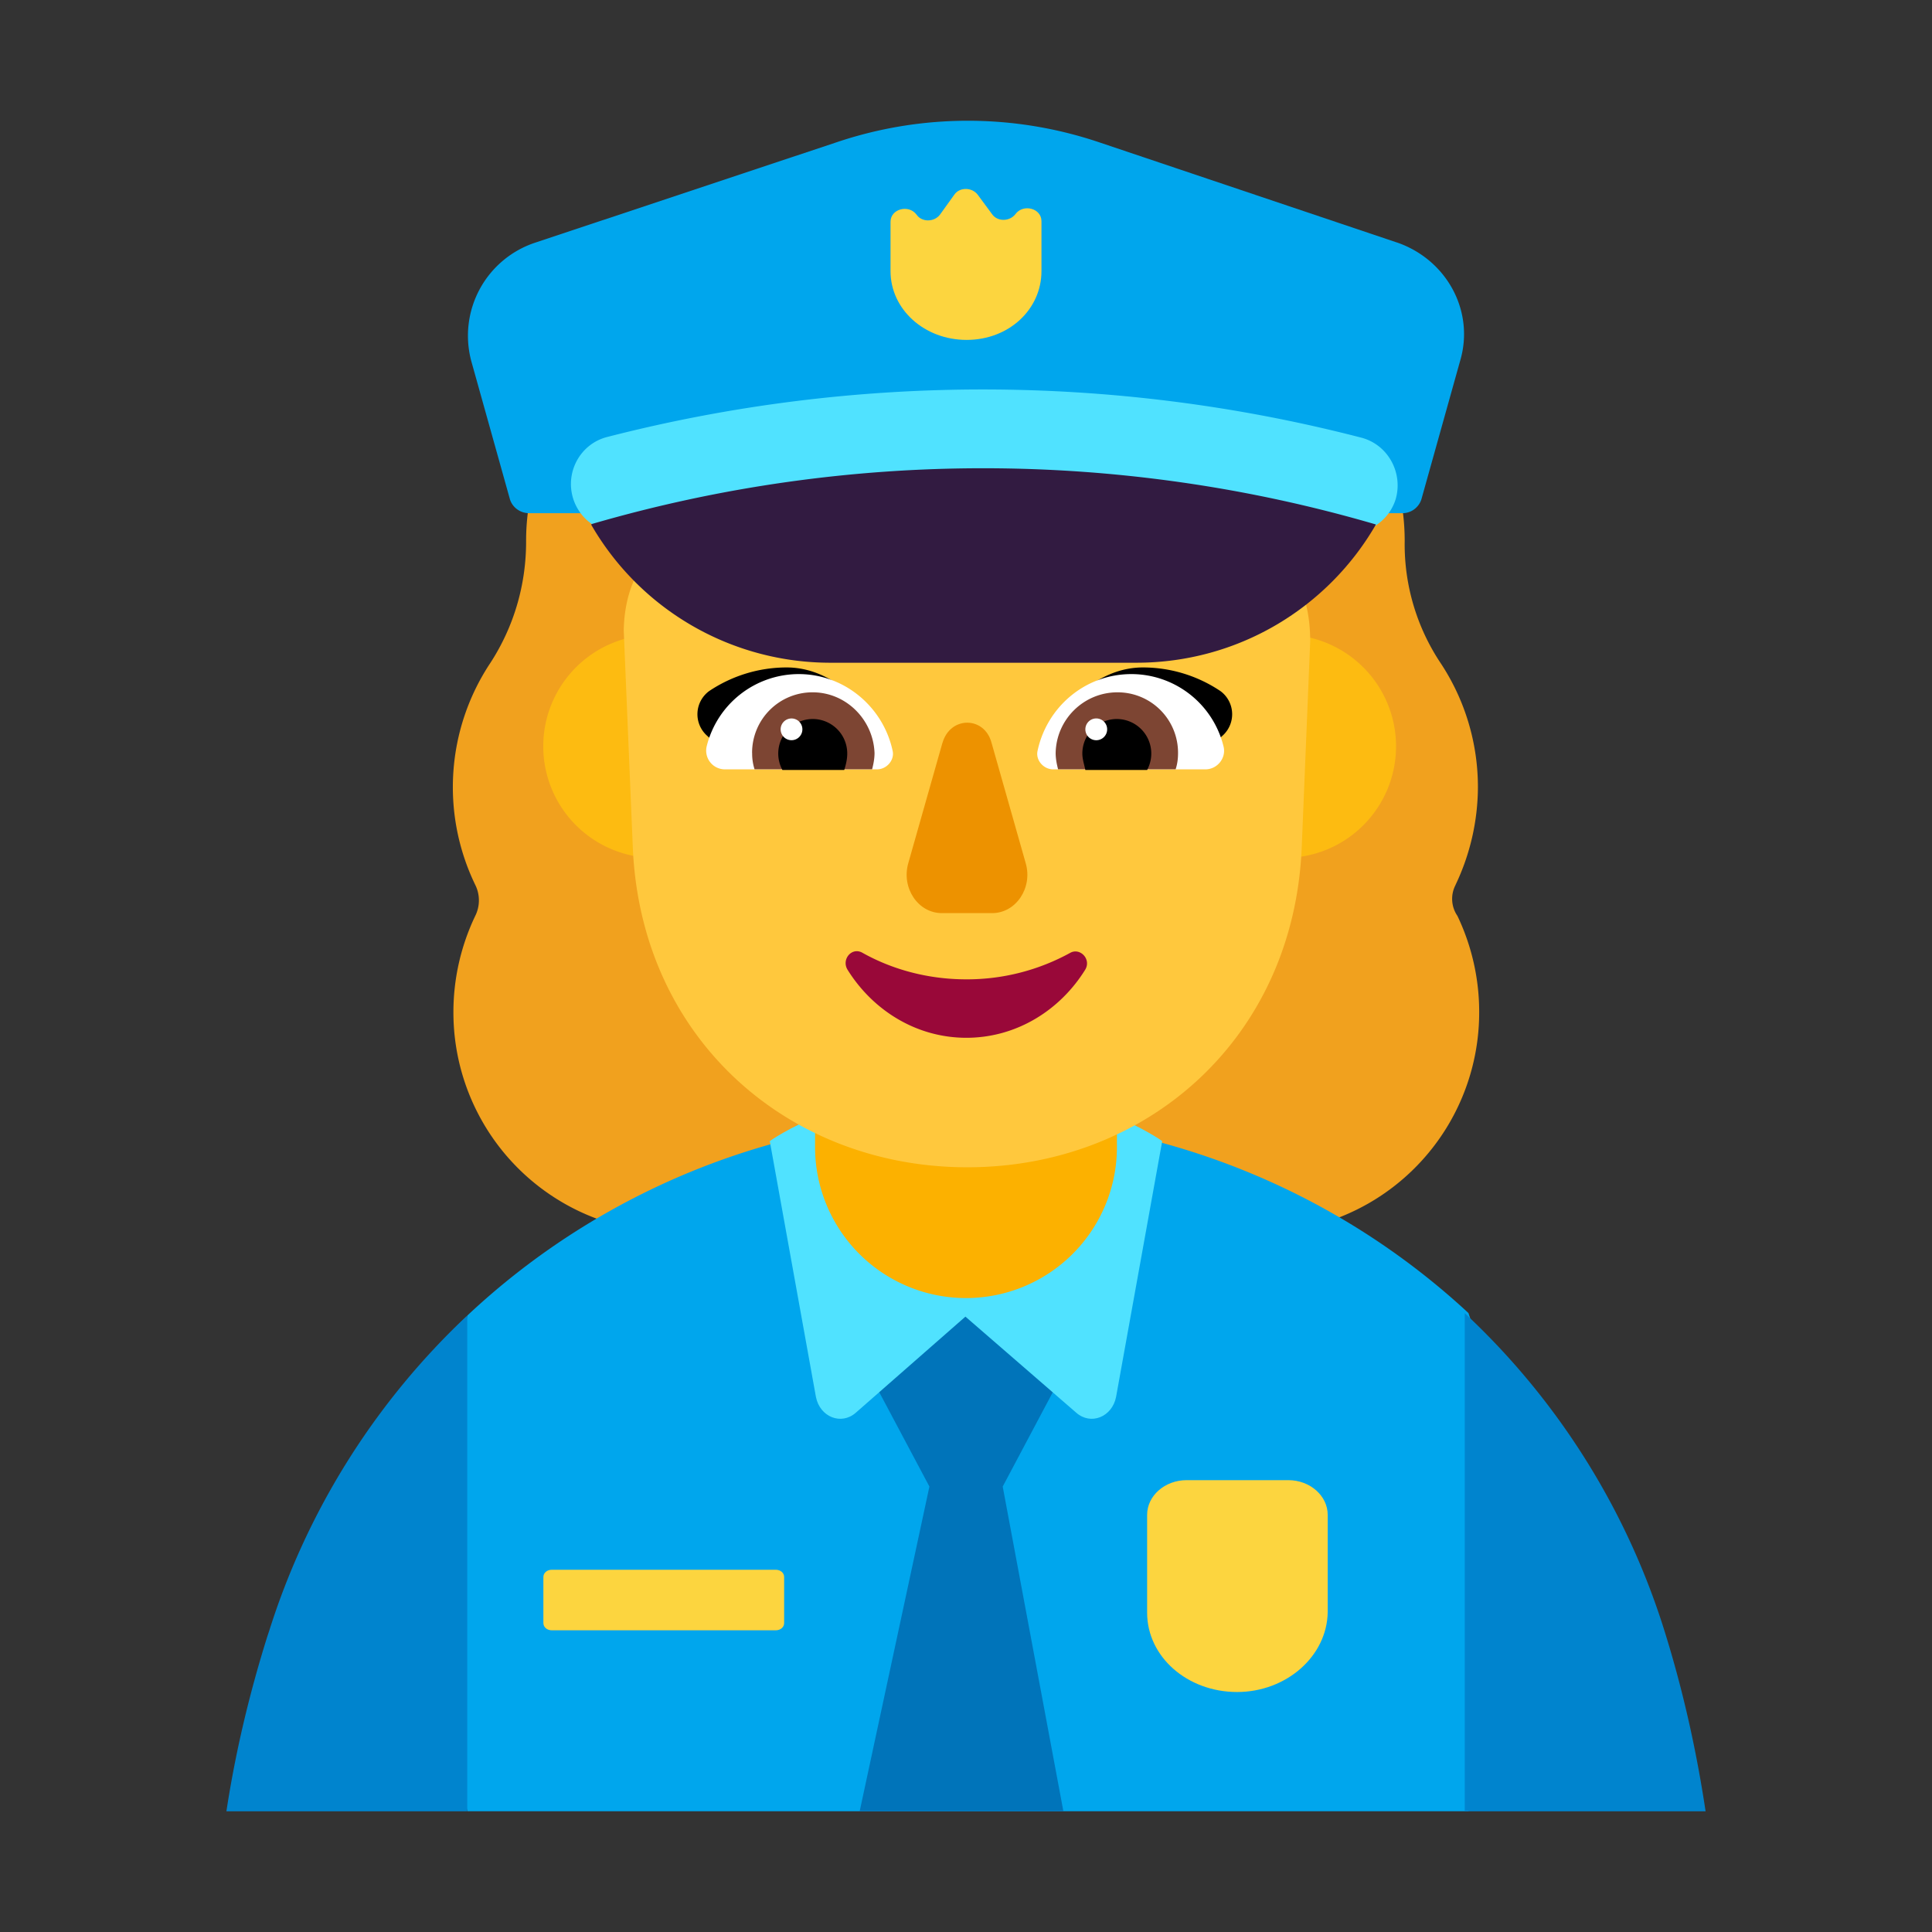 <svg xmlns="http://www.w3.org/2000/svg" width="32" height="32" fill="none" viewBox="0 0 32 32"><rect x="0" y="0" width="32" height="32" fill="#333333" stroke="none"/><path fill="#F1A11E" d="M24.109 14.655a3.79 3.79 0 0 0 .37-1.617 3.72 3.72 0 0 0-.621-2.06 3.546 3.546 0 0 1-.592-2.01v-.01a3.724 3.724 0 0 0-3.723-3.727.618.618 0 0 1-.512-.261A3.705 3.705 0 0 0 16 3.413a3.72 3.72 0 0 0-3.03 1.557.685.685 0 0 1-.533.261A3.724 3.724 0 0 0 8.714 8.96v.01c0 .713-.2 1.406-.592 2.01a3.717 3.717 0 0 0-.25 3.677c.08.16.08.351 0 .512a3.694 3.694 0 0 0-.362 1.597 3.645 3.645 0 0 0 3.643 3.648h9.704a3.645 3.645 0 0 0 3.643-3.648 3.69 3.69 0 0 0-.361-1.597.497.497 0 0 1-.03-.512Z"/><path fill="#00A6ED" d="m24.322 30 1.42-4.038-1.42-4.214a12.176 12.176 0 0 0-8.27-3.248c-3.16 0-6.11 1.223-8.31 3.288l-1 4.174 1 4.038h16.58Z"/><path fill="#0074BA" d="M16.608 24.622 18 22l-2-.5-2 .5 1.394 2.622L14.239 30h3.374l-1.005-5.378Z"/><path fill="#50E2FF" d="m15.99 21.808-1.815 1.591c-.242.213-.596.071-.661-.263L12.75 18.9S14 18 16 18s3.25.9 3.25.9l-.764 4.236c-.065.334-.419.476-.66.263l-1.835-1.591Z"/><path fill="#0084CE" d="M27.585 27.064c.298.962.516 1.945.665 2.937h-3.989V21.75a12.146 12.146 0 0 1 3.324 5.314ZM7.739 21.79v8.211H3.75c.15-.982.379-1.945.678-2.897l.03-.09a12.207 12.207 0 0 1 3.28-5.224Z"/><path fill="#FCB100" d="M13.5 18.5h5v.5a2.5 2.5 0 0 1-5 0v-.5Z"/><path fill="#FDBB11" d="M12.696 12.362a1.849 1.849 0 1 1-1.848-1.85 1.85 1.85 0 0 1 1.848 1.85Zm10.427 0a1.849 1.849 0 1 1-1.848-1.85 1.85 1.85 0 0 1 1.848 1.85Z"/><path fill="#FFC83D" d="M20.447 9.005h-3.593a4.328 4.328 0 0 1-3.563-1.879.3.3 0 0 0-.521.06l-.08.211a2.594 2.594 0 0 1-1.335 1.377c-.04.02-.08.04-.12.05-.262.13-.884.553-.904 1.618l.15 3.587c.131 3.175 2.58 5.305 5.54 5.305 2.97 0 5.41-2.13 5.54-5.305l.14-3.406c0-1.517-1.053-1.618-1.254-1.618Z"/><path fill="#000" d="M13.03 11.055c.632 0 1.154.442 1.475.934-.31.096-.61.183-.909.27-.448.129-.892.256-1.35.413l-.541-.492a.476.476 0 0 1 .04-.733 2.305 2.305 0 0 1 1.285-.392Zm5.9 0c-.632 0-1.154.442-1.475.934.31.096.61.183.909.27.448.129.891.256 1.35.413l.541-.492a.476.476 0 0 0-.04-.733 2.305 2.305 0 0 0-1.285-.392Z"/><path fill="#fff" d="M11.705 12.361a1.573 1.573 0 0 1 1.525-1.196c.763 0 1.405.553 1.556 1.277.03.15-.1.301-.261.301h-2.52a.31.31 0 0 1-.3-.382Zm8.56 0a1.573 1.573 0 0 0-1.525-1.196c-.773 0-1.405.553-1.556 1.277-.03.15.1.301.261.301h2.519c.2 0 .351-.19.301-.382Z"/><path fill="#7D4533" d="M12.457 12.472a1 1 0 0 1 1.004-1.005c.552 0 1.003.452 1.024 1.005 0 .1-.02.19-.04.27h-1.947a.847.847 0 0 1-.04-.27Zm7.055 0a1 1 0 0 0-1.003-1.005c-.562 0-1.014.452-1.024 1.005 0 .1.02.19.04.27h1.947c.03-.09.04-.18.04-.27Z"/><path fill="#000" d="M13.461 11.909c.311 0 .572.25.572.572 0 .09-.02.181-.05.272h-1.024a.572.572 0 0 1 .502-.844Zm5.038 0a.572.572 0 0 0-.572.572c0 .068.017.136.034.204l.016.068H19a.572.572 0 0 0-.502-.844Z"/><path fill="#fff" d="M13.29 12.08a.18.18 0 1 1-.36 0 .18.18 0 0 1 .36 0Zm5.048 0a.18.18 0 1 1-.361 0 .18.18 0 0 1 .361 0Z"/><path fill="#00A6ED" d="m23.136 4.016-4.927-1.658a6.806 6.806 0 0 0-4.357 0L8.874 4.016a1.624 1.624 0 0 0-1.067 1.969l.638 2.281c.04.137.17.234.32.234h14.46a.33.33 0 0 0 .319-.234l.638-2.281c.25-.829-.22-1.687-1.047-1.97Z"/><path fill="#50E2FF" d="M22.15 8.807c-3.84-.99-7.85-.99-11.69-.01a.803.803 0 0 1-.97-.55c-.13-.44.13-.9.57-1.01a25 25 0 0 1 12.48.01c.44.11.7.57.58 1.01-.12.41-.55.66-.97.55Z"/><path fill="#321B41" d="M9.79 8.687a4.572 4.572 0 0 0 3.97 2.29h5.06c1.7 0 3.18-.92 3.97-2.29a23.2 23.2 0 0 0-12.98-.01l-.02.01Z"/><path fill="#990839" d="M16.006 16.221c-.629 0-1.223-.16-1.723-.441-.175-.098-.35.11-.245.282.42.673 1.141 1.127 1.968 1.127s1.55-.454 1.968-1.127c.105-.172-.081-.368-.244-.282a3.55 3.55 0 0 1-1.724.441Z"/><path fill="#ED9200" d="m15.61 12.303-.566 1.994c-.117.408.16.827.556.827h.833c.396 0 .674-.42.556-.827l-.566-1.994c-.118-.444-.684-.444-.812 0Z"/><path fill="#FCD53F" d="M17.25 3.663c0-.214-.302-.292-.431-.117-.097.127-.302.127-.388 0l-.237-.321c-.097-.127-.302-.127-.388 0l-.237.33c-.097.127-.302.127-.388 0-.13-.174-.431-.096-.431.118v.818c0 .633.56 1.139 1.26 1.139.701 0 1.24-.506 1.24-1.14v-.827Zm3.24 24.362c-.826 0-1.49-.585-1.49-1.314v-1.62c0-.317.294-.575.653-.575h1.686c.359 0 .652.259.652.575v1.61c-.01.73-.685 1.324-1.5 1.324ZM12.848 26H9.14c-.08 0-.14.052-.14.121v.76c0 .07.06.122.14.122h3.708c.08 0 .14-.052.14-.121v-.761c0-.07-.06-.121-.14-.121Z"/></svg>